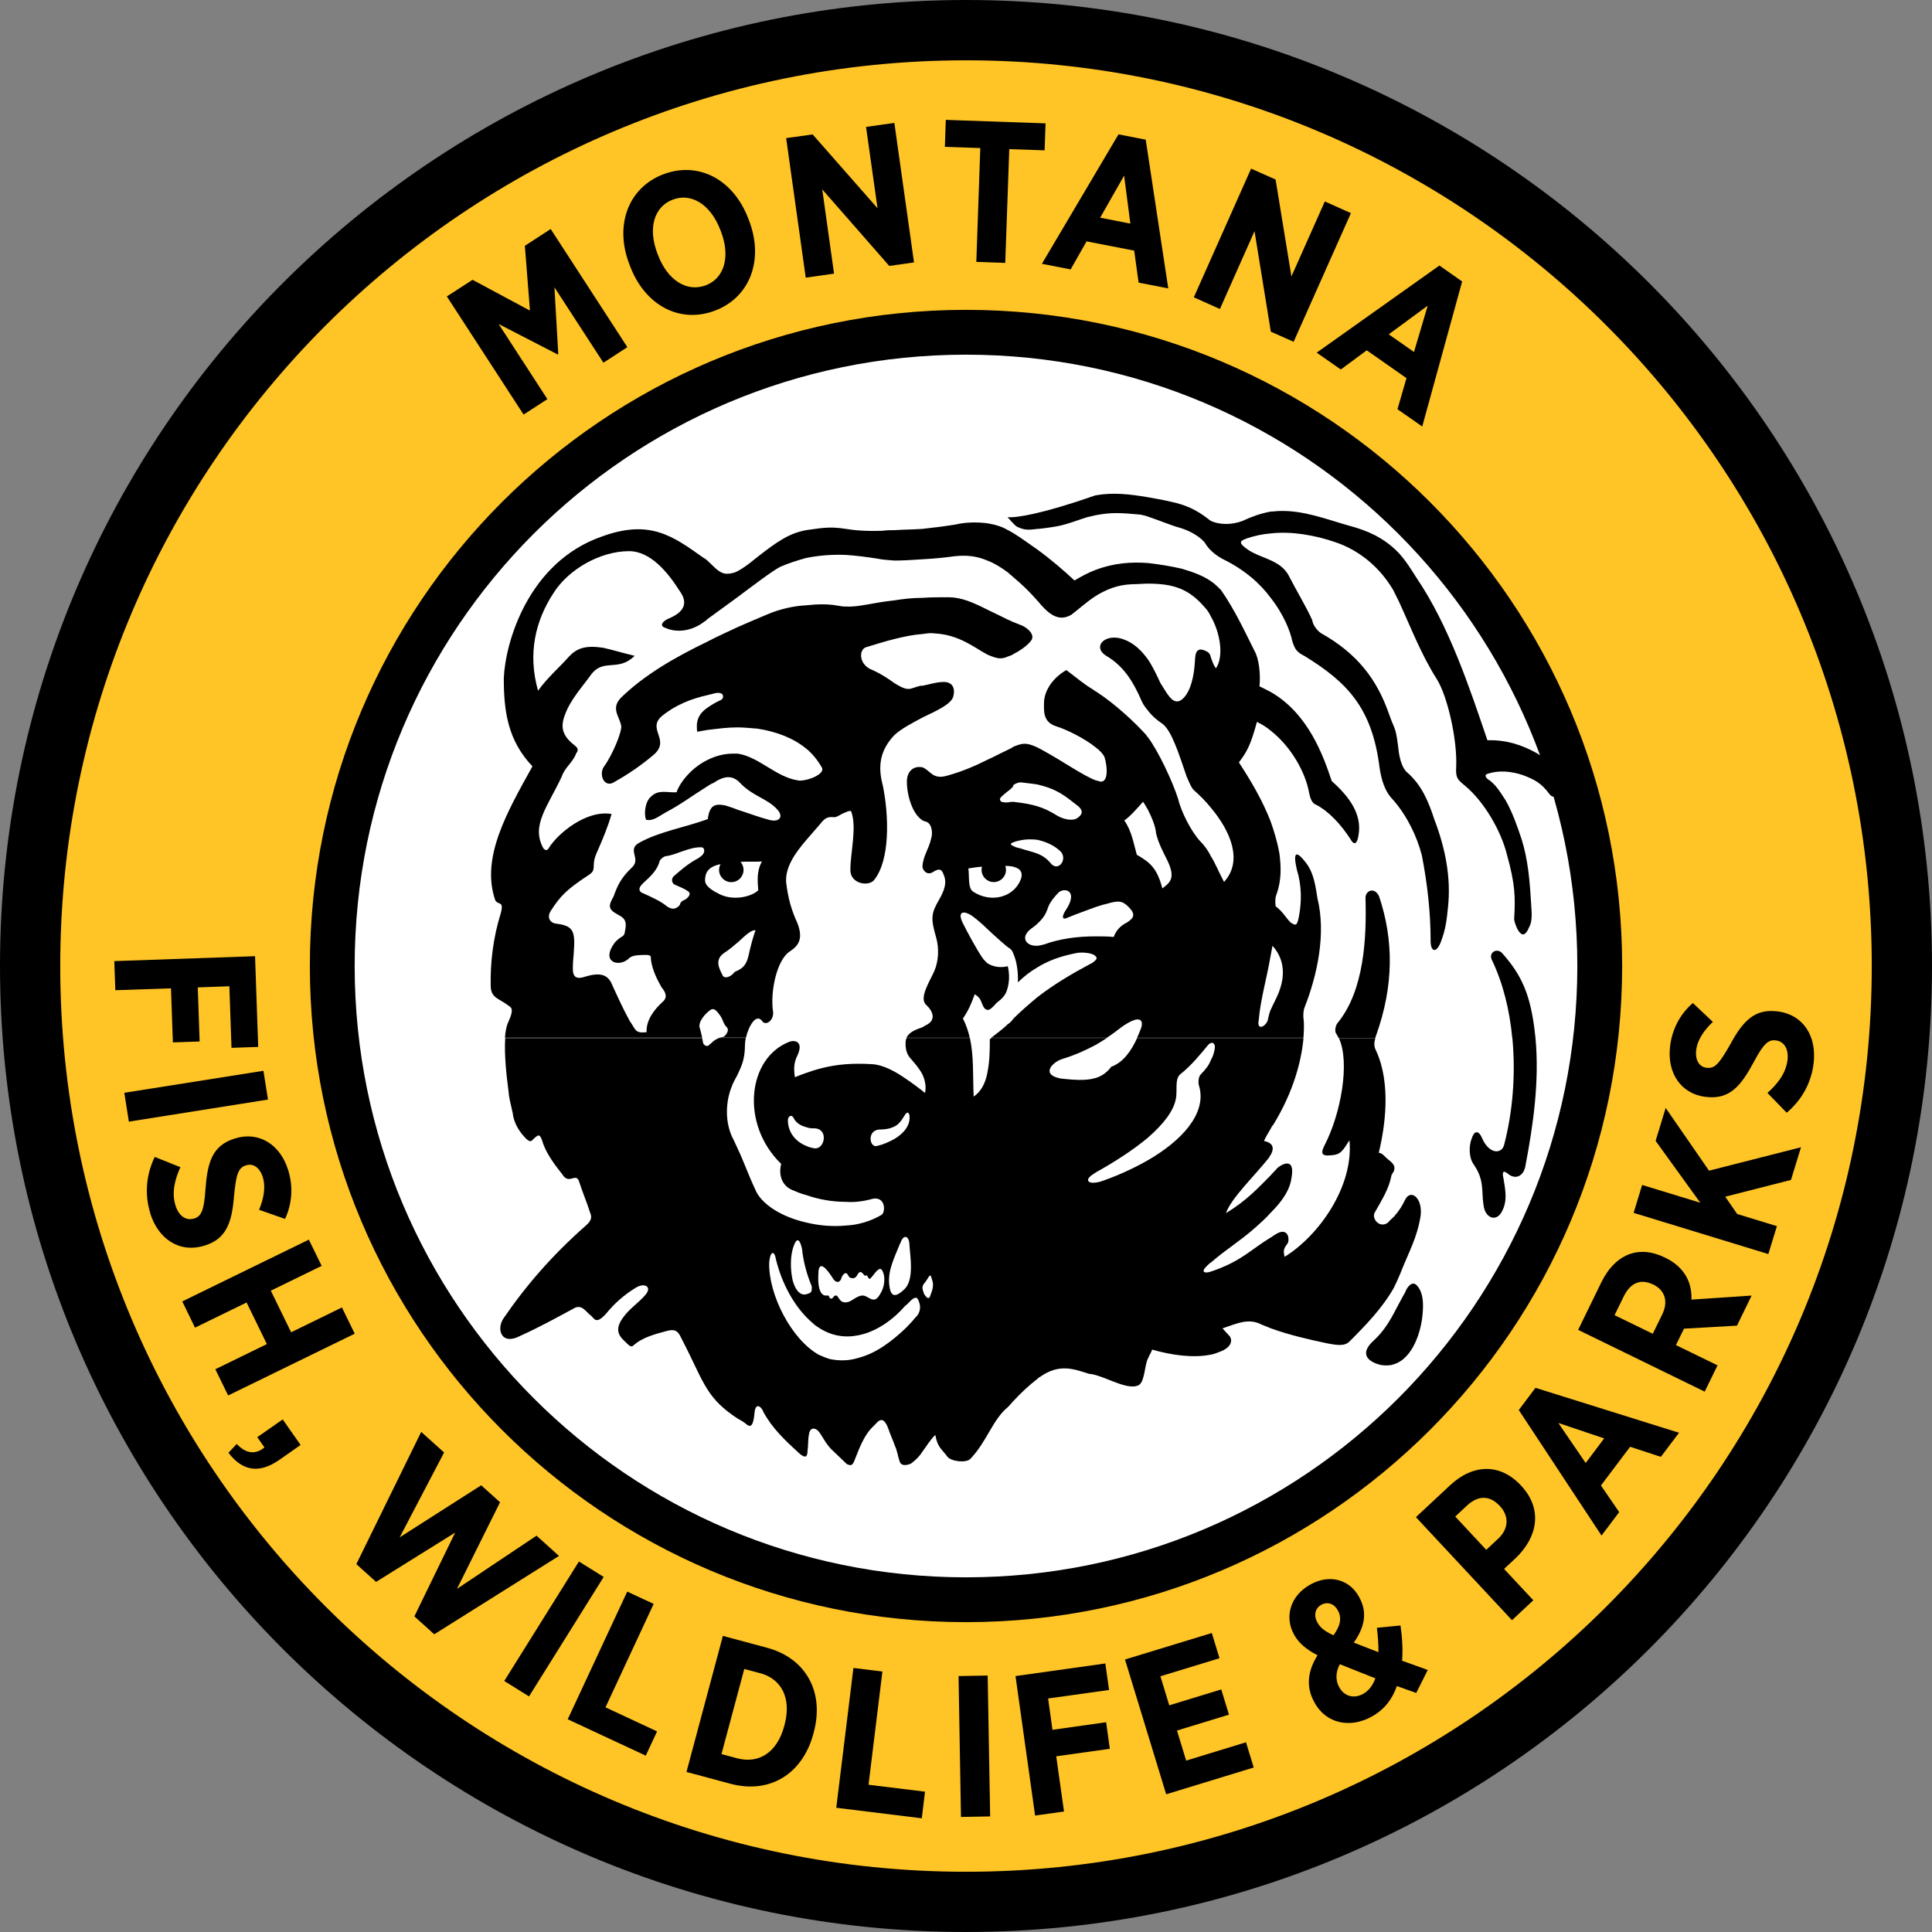 <?xml version="1.0" encoding="UTF-8"?>
<svg id="Layer_2" data-name="Layer 2" xmlns="http://www.w3.org/2000/svg" viewBox="0 0 288 288">
  <rect x="0" y="0" width="288" height="288" fill="#808080" stroke="none"/>
  <defs>
    <style>
      .cls-1 {
        fill: #fff;
      }

      .cls-2 {
        fill: #ffc425;
      }

      .cls-3 {
        fill-rule: evenodd;
      }
    </style>
  </defs>
  <g id="Layer_1-2" data-name="Layer 1">
    <g>
      <path class="cls-2" d="m4.21,144C4.21,66.79,66.79,4.21,144,4.21s139.79,62.59,139.79,139.79-62.59,139.79-139.79,139.79S4.21,221.21,4.21,144h0Z"/>
      <path class="cls-1" d="m49.03,144c0-52.45,42.52-94.97,94.97-94.97s94.97,42.52,94.97,94.97-42.52,94.97-94.97,94.97-94.97-42.52-94.97-94.97h0Z"/>
      <path d="m52.87,144c0,50.33,40.8,91.13,91.13,91.13s91.13-40.8,91.13-91.13-40.8-91.13-91.13-91.13-91.13,40.8-91.13,91.13h0Zm-6.68,0c0-54.02,43.79-97.81,97.81-97.81s97.81,43.79,97.81,97.81-43.79,97.81-97.81,97.81-97.81-43.79-97.81-97.81h0Z"/>
      <path d="m8.98,144c0,74.57,60.45,135.02,135.02,135.02s135.02-60.45,135.02-135.02S218.57,8.99,144,8.99,8.98,69.43,8.98,144h0Zm-8.98,0C0,64.47,64.47,0,144,0s144,64.47,144,144-64.47,144-144,144S0,223.53,0,144h0Z"/>
      <path d="m104.66,154.72c.04.16.08.35.12.57,0,.56.74.84.93.46.28-.19.46-.37.65-.56.4-.28.66-.4.87-.47h3.95c-.08.37-.13.73-.13,1.03,0,2.23-.56,3.25-1.11,4.46-.28.56-.65,1.11-.93,1.95-.74,1.86-1.11,5.11.37,7.8.19.37.37.84.56,1.21.93,1.95,1.67,4.09,2.6,6.04.84,2.23,3.9,4.18,7.62,5.02,1.86.46,3.9.65,5.94.46,1.86-.09,3.71-.65,5.29-1.58.65-.37.65-2.79-1.3-2.41-1.3.37-2.69.56-3.99.46-2.04,0-4.09-.37-5.94-1.02-.74-.19-1.39-.46-2.04-.74-1.39-.56-2.14-2.04-1.67-3.9-6.13-5.94-5.02-15.79,1.21-18.2.65-.28,2.23-.18,1.21,2.04-.56,1.11-.56,2.04-.37,3.25.37-.19.93-.37,1.67-.65,1.3-.46,3.34-1.11,5.94-1.3,1.21-.09,2.51-.09,3.99,0,1.11.09,2.23.56,3.25,1.11,1.49.84,2.97,1.95,4.18,2.88.09.09.19.19.37.28.19-.93,0-1.86-.37-2.69-.46-.93-1.21-1.77-1.86-2.51-.65-.74-.74-1.77-.65-2.6.03-.14.08-.27.13-.38h9.43c.59,2.66.43,5.55.56,8.74,1.11-.74,1.77-2.04,2.04-3.53.37-1.76.37-3.62.37-5.02.07-.06.15-.13.23-.19h17.23c-.55.36-1.1.7-1.67,1.03-1.39.74-2.97,1.49-5.11,2.14-1.49.56-3.06,2.32-.09,2.88,1.86.19,3.71.37,5.2-.09.93-.28,1.67-.83,2.32-1.67,1.82-.66,3.02-2.46,3.85-4.28h24.8c-.29,3.28-1.44,7.93-4.5,12.92-.19.19-.28.37-.37.56-.37.65-.74,1.21-1.02,1.86.37.09.74.19,1.02.46.28.28.46.74,0,1.58-.09.09-.19.28-.28.46-2.04,2.6-5.66,6.04-6.41,8.27,3.16-1.95,4.74-3.71,6.69-5.67.28-.37.65-.65.93-1.02.46-.46,2.79-1.95,2.14,1.48-.28,1.95-1.58,3.62-3.06,5.11-.74.84-1.58,1.58-2.41,2.32-2.32,2.04-4.27,3.16-6.5,5.11-.19.09-.37.28-.56.46-1.11,1.02-.37,1.21.46.93,4.55-1.49,6.04-3.34,9.01-5.11.19-.09.37-.28.56-.37,1.49-1.02,2.14-.19,2.05.84,0,.74-1.02.84-.56,2.42,5.11-3.16,10.31-10.49,9.66-17.37-1.02,1.58-1.3,2.14-2.69,2.23-1.58.19-1.58-.37-1.02-1.49,2.44-4.71,3.82-12.37,2.13-15.98h5.45c-.2.62-.26,1.26.13,1.95,2.23,4.92,1.3,11.33.37,15.14.74.18.56.37,1.76,1.3.19.19.37.37.47.56.19.37.09.65,0,.93-.19.28-.37.56-.37.74-.37,1.86-1.3,3.34-2.51,5.48-.37.93.84,2.32,2.05,1.39.28-.37.56-.56.84-.84.83-.93,1.21-1.58,1.67-2.51.84-1.76,2.69-.28,2.32,2.42-.56,3.34-1.67,5.11-3.06,8.64-.28.65-.56,1.3-.93,2.04-1.67,2.97-4.18,5.57-6.6,7.99-.74.74-1.86.56-3.34.28-2.6-.56-5.57-1.21-8.36-2.23l-1.39-.56c-1.95-1.02-3.62-.19-5.85.56.28.28.84.93,1.11,1.21.37.56.28,1.58-1.39,2.23-.46.19-.93.37-1.39.46-2.69.56-5.94.09-8.82-.74-.09.37-.37.74-.56,1.21-.56.93-.5,3.39-1.34,4.03-1.39.93-4.51-.88-6.46-1.43-.37-.09-.74-.19-1.02-.19-2.32-.74-4.46-1.58-7.34.46-.19.09-.28.19-.37.28-1.21.93-2.41,2.04-3.53,3.25-.28.28-.56.65-.84.93-2.33,1.89-3.14,5.16-5.64,7.76-.65.65-2.89.36-3.4-.32-.9-1.21-1.47-1.38-1.82-3.26-.84.84-1.3,1.67-1.86,2.42-.46.74-1.02,1.3-1.77,1.86-.46.19-1.39.47-1.67-.28-.32-.94-.37-1.67-.74-2.42-.28-.84-.65-1.58-.93-2.42-.84-2.41-1.67-1.02-2.14-.56-1.58,1.39-2.32,3.71-2.97,5.29-.37.93-.74.56-1.11.46l-.09-.09c-.84-.84-1.39-1.3-2.04-1.95-1.49-1.39-1.77-3.16-2.79-3.25-1.02-.09-.74,2.14-.93,3.25,0,.46-.09.74-.19.84-.19.19-.65,0-1.21-.56-1.95-1.77-3.9-3.62-5.2-6.04-.09-.46-1.11-1.67-1.3.09-.28,3.25-1.11,1.67-1.86,1.3-.19-.09-.46-.28-.65-.37-2.14-1.39-3.44-2.69-4.46-4.27-1.21-1.86-2.14-4.27-3.99-7.8-.46-1.02-.93-1.3-2.04-1.02-1.67.46-3.71.93-5.11,2.23-.37.28-.74-.19-1.02-.46-.93-.84-1.86-1.77-.56-3.62.93-1.39,2.42-2.32,3.44-3.53,1.02-1.21-.19-1.86-1.49-1.02-1.67,1.02-3.16,2.32-4.36,3.81-1.49,1.67-1.76.83-2.23.37-.84-.56-1.39-1.95-2.79-1.02-2.6,1.39-4.74,2.6-7.8,3.99-2.79,1.49-3.62-.93-2.51-2.6,3.44-5.02,7.34-9.47,12.17-13.74,1.02-.84,1.02-1.39.74-2.04-.46-1.49-1.11-2.97-1.58-4.46-.46-1.67-1.39.28-2.42-1.02,0-.19-2.42-2.69-3.16-5.29-.37-1.02-.56-.84-1.3-.18-.37.46-.56.37-1.02,0-.93-.93-1.86-2.23-2.04-3.81-.37-1.77-.56-2.23-.65-3.44-.21-1.58-.66-5.17-.48-7.81h29.38Zm124.23,0c.6,6.42-.32,12.91-1.51,19.14-.28,1.48-1.48,2.04-2.6,1.11-1.02-.84-.74.37-.65.74.28,1.76.65,3.44-.37,5.11-.93,1.39-2.41.56-2.6-1.11-.37-2.14.19-3.71-1.48-6.13-.74-1.02-.74-2.79-.28-3.9.28-.93.93-1.48,1.58.09,1.11,2.41,2.97,2.23,3.25.83,1.23-4.69,1.75-10.36,1.21-15.9h3.45Zm-95.55,13.2c-.74.37-1.49.46-2.32.46-1.86.19-1.39,2.88-.19,2.42.84-.19,1.67-.56,2.51-1.02,1.39-.84,2.42-2.04,2.23-3.53-.19-.74-.56-.28-.83.19-.37.65-.84,1.21-1.39,1.48h0Zm-13.19.09c-.74-.19-1.39-.56-1.77-1.21-.37-.84-.93-.37-.93.19,0,1.77,1.11,3.16,2.69,3.81.37.18.74.28,1.21.37,1.58.28,2.23-2.88.09-2.97-.37,0-.84,0-1.3-.19h0Zm43.18,6.78c-.09.09-.19.09-.28.19-1.39.84-.93,1.48.28,1.3.19,0,.37-.09.56-.09,2.23-.74,4.83-1.86,7.25-3.25,4.83-2.79,8.82-6.87,7.61-11.05-.19-.46-.09-1.49.28-1.77.74-.74,1.21-1.39,1.49-2.14.28-.46.46-1.02.56-1.67.09-.65-.19-.93-.56-.84-.19.09-.37.19-.56.46-.93,1.11-2.32,2.88-4.09,4.27-.74.74-.37,2.32-.56,3.44-.28,1.95-1.95,3.99-4.18,5.94-2.32,1.95-5.29,3.81-7.8,5.2h0Zm-36.42,15.73c-.19,0-.37-.19-.46-.37-.37-.84-.93,0-1.02.37-.14.58-.74.93-1.3,0-1.67-2.6-2.14-1.95-2.14-.56-.09,1.39.09,3.34,1.3,3.16.44-.09.22.51.65.46.37-.09.28-.46.65-.46.46-.09.47,1.42,1.95.93.52-.17,1.3-.93,2.04-.93.93,0,1.67,1.49,2.6-.19.65-.93.93-2.6.28-3.62-.37-.56-1.11.56-1.48,1.02-.65.84-.46-.37-.93-.19-.28.28-.65-1.3-1.3,0-.19.37-.56.46-.84.37h0Zm7.24-5.11c-.84,2.14-1.86,3.99-1.58,6.22.19,1.48.71,1.98,2.14.65,1.67-1.39.93-5.11.84-6.97-.09-1.02-.84-1.39-1.3-.09l-.09.19h0Zm-12.08,16.55c.57.25,1.14.5,1.71.65,1.5.29,2.89.22,4.27-.22,2.66-.7,5.07-2.59,7.02-4.46.44-.49.97-.98,1.32-1.46.71-.6.94-1.54.62-2.36-.21-.55-.35-1.28-1.75.28-.09.1-.27.2-.36.3-1.58,1.85-4.17,3.85-7.02,4.37-1.93.38-3.99.12-6.02-1.27-.29-.17-.58-.43-.87-.7-2.63-2.28-4.49-5.9-5.33-9.39-.26-1.48-.89-1.07-1,.52-.12,4.75,3.3,11.45,7.42,13.75h0Zm16.26-11.44c-.09.09-.09.19-.19.28-.28.56-.93.74-.46,1.86,0,.19.37.74.65.84.09,0,.19,0,.28-.19.28-.74.65-1.58.37-2.42-.19-.46-.19-1.21-.65-.37h0Zm-17.37,1.95s.13-.52,0-.84c-.06-.15-1.14-2.62-1.39-5.39-.19-.93-.65-2.32-1.3-.37-.46,1.3-.46,3.16-.18,4.64.18,1.11.94,2.79,2.14,2.41.33-.1.65-.19.74-.46h0Zm86.76,3.4c.56-1.02,1.11-2.14,1.76-3.25.19-.65,1.11-1.95,1.86-.84.84,1.02.84,2.6.74,3.9-.19,2.79-1.48,6.87-4.36,7.71-.56.19-1.21.19-1.86.09-1.58-.37-3.53-1.48-1.02-3.71,1.11-1.02,2.04-2.32,2.88-3.9h0Z"/>
      <path d="m75.27,154.72c.07-.93.21-1.75.48-2.31,1.02-2.23.37-2.23-.09-2.6-1.21-.93-2.42-1.02-2.51-2.69-.09-3.62.37-7.34,1.49-10.96.56-2.04-.46-1.11-.84-2.04-2.14-6.32,1.86-13.19,5.57-19.88-3.62-3.81-4.27-8.08-4.27-13.1.19-5.29,3.62-17.37,14.67-21.18,7.15-2.6,10.59,0,15.05,3.16.19.09.46.28.65.46.93.84,1.76,1.95,2.88,1.95.46,0,1.02-.09,1.58-.37.84-.46,1.76-1.12,2.51-1.76,3.62-2.88,5.29-3.9,7.71-4.37.65-.09,1.3-.19,2.04-.28,1.76-.19,2.69-.09,3.9.09,1.21.19,2.69.37,5.48.28.56-.09,1.21-.09,1.76-.09,1.39-.09,2.79-.09,4.18-.19,1.67-.19,3.25-.37,4.92-.65,1.58-.37,3.25-.37,4.74-.19,1.11.19,2.14.46,3.06,1.02.09,0,.65.37.84.46,1.21.74,2.32,1.58,3.53,2.41,2.05,1.49,3.99,3.16,5.57,4.64,1.11-.65,2.14-1.21,3.16-1.58,2.69-1.02,5.3-1.21,7.8-1.02,1.67.19,3.34.46,5.01.84,1.58.46,3.16,1.02,4.36,1.86.56.37,1.02.84,1.49,1.3,2.04,2.88,3.62,6.32,5.02,9.1.65,1.11.93,3.44.74,5.29.65.28,1.11.56,1.67.83,5.67,3.25,7.89,9.66,9.1,13.28,2.6,2.32,4.55,4.92,3.99,8.08-.19,1.3-.65,1.58-1.21.56-1.39-2.14-3.16-4.09-5.11-5.11-.56-.19-.84-.83-1.02-1.67-.56-3.25-2.79-7.06-5.76-9.38-.65-.56-1.3-.93-2.04-1.3-.93,3.44-1.49,4.46-2.69,6.04,1.76,2.69,3.53,5.67,4.74,8.82.56,1.58,1.02,3.16,1.3,4.74.28,2.14.28,3.99-.37,5.94-.28.65-.28,1.21-.19,1.95,1.02.74,1.49,1.67,2.23,2.42.74.46.93.56,1.21-.74.46-2.32.46-4.74-.28-7.15-.37-1.58-.65-3.71,1.49-.84,1.11,1.58,1.3,3.44,1.58,5.11,1.3,5.29,0,11.42-1.95,16.35-.19.56-.19,1.39-.09,1.86.04.71.04,1.59-.05,2.59h-24.8c.23-.49.43-.99.61-1.47.37-1.11-.09-2.14-2.97-.09-.73.58-1.43,1.09-2.14,1.56h-17.23c.73-.6,1.71-1.27,2.46-2.03.19-.09.37-.28.56-.46.09-.09.19-.28.28-.37,1.11-1.11,2.32-2.14,3.53-3.16,2.51-1.95,5.2-3.53,7.8-4.92.46-.19.74-.46.93-.65.19-.19.19-.37,0-.56-.46-.56-2.23-.65-2.97-.46-2.32.46-4.09,1.11-5.76,2.14-1.21.74-1.66,1.09-2.87,2.21,0,0,.18-2.31-.66-4.25-.09-.37-.37-.74-.74-.93-.09-.02-1.67-1.39-3.16-2.79-.56-.56-1.3-1.21-2.14-1.86-1.3-.93-2.42-.84-1.49,1.02.74,1.48,1.95,3.71,2.88,5.11.19.28.46.56.74.83.84.56,2.04.74,3.06.46.45,1.66.1,3.66-.59,4.47-.46.56-.43.45-1.08,1.01-.56.65-1.02,1.11-1.39,1.02-.19,0-.46-.19-.65-.65-.28-.56-.28-1.11-1.21-1.67-.46,1.3-.93,2.42-1.76,3.62.48.93.8,1.88,1.02,2.87h-9.43c.42-.91,1.47-1.24,2.38-1.57.19-.09.28-.19.46-.28,1.67-.74,1.11-2.14.09-3.06-1.11-1.02.56-3.53,1.21-5.02.65-1.48.74-3.44.28-5.02-.84-2.88-.74-3.62.46-5.67.74-1.3,1.21-2.51.65-3.71-.37-1.21-1.11-.65-1.76-.28-.83.37-1.39-.46-1.39-.93.09-1.58.93-2.51,1.3-4.18.28-.84.09-2.32-.84-2.51-.19-.09-.37-.09-.46-.19-1.49-.93-2.32-3.71-2.32-5.76,0-1.49.93-2.41,2.32-2.14,1.21.46,1.49,1.95,3.81,1.21,2.04-.56,3.99-1.39,5.85-2.32,1.02-.46,2.04-1.02,3.06-1.49l.56-.28c.09-.09.19-.09.28-.19,1.21-.46,1.76-.74,3.53.09.37.19.74.37,1.21.65,2.69,1.49,5.76,3.62,7.52,4.27.28.09.46.09.65.19,1.3.19,1.11-2.32.65-3.71-.19-.37-.65-.93-1.3-1.39-1.58-1.3-4.36-2.69-5.94-3.16-1.95-.65-1.76-2.32-1.76-3.44,0-1.95,1.48-3.9,3.34-4.92,1.49,1.11,2.51,2.04,4.09,2.97.09.09.19.19.28.19,2.88,1.86,5.85,4.64,7.52,6.5.09.19.19.28.28.37,1.58,2.14,3.62,6.5,4.46,9.1.46,1.95,1.95,4.92,3.34,6.41.74.74,1.21,1.49,1.58,2.23.65,1.02,1.11,2.23,1.95,3.81,2.88-3.16.93-7.62-1.95-11.05-.74-.93-1.67-1.86-2.51-2.6-.46-.37-.84-1.49-1.11-2.04-1.11-3.25-2.23-6.87-3.62-7.89-.84-.56-1.58-1.21-2.14-1.95-.37-.46-.74-.93-.93-1.39-1.21-2.79-2.6-5.2-5.29-6.78-2.23-1.39-.09-3.53,2.69-2.42,1.48.56,2.6,1.67,3.53,2.97.74,1.11,1.3,2.32,1.86,3.53.93,1.39,1.77,3.34,3.07,2.51,1.48-1.02,1.95-3.9,2.04-5.57.09-.84-.09-2.79,1.95-1.58.28.19.37.46.46.84.19.46.28.93.74,1.58,1.21-1.77.65-5.29-.74-7.71-.28-.56-.56-1.02-.93-1.39-2.32-2.69-4.55-3.53-8.45-3.53-.74,0-1.58.09-2.42.09-2.23.09-3.9.84-5.39,1.76-1.3.84-2.41,1.86-3.62,2.79-1.3.74-2.6.65-4.36-1.3-.28-.28-.46-.56-.74-.84-1.21-1.39-2.41-2.51-3.53-3.44-.28-.28-.56-.46-.84-.74-1.02-.74-2.04-1.39-3.06-1.76-1.48-.65-3.06-.84-4.83-.65-1.39.19-3.07.37-4.83.46-1.39.09-2.79.19-4.18.19-.84-.09-1.67-.09-2.51-.28-1.77-.28-3.25-.46-4.74-.56-2.14-.09-4.09.09-5.94.46-1.3.37-2.51.74-3.81,1.3-1.11.56-3.81,2.6-6.41,4.55-1.77,1.3-3.44,2.51-4.46,3.25-.19.19-.28.28-.46.37-1.76,1.39-4.09,1.76-5.85.93-.93-.28-.37-1.02.56-1.39,2.88-1.21,2.51-2.79,1.67-3.99-1.76-2.79-4.36-6.04-7.62-6.04-4.27,0-9.01,2.69-11.24,6.22-2.69,4.09-3.9,9.01-2.32,14.58,1.39-1.95,3.25-3.53,4.55-5.02,1.21-1.3,2.42-1.77,5.11-1.39,1.67.37,2.42.65,4.74,1.21-2.42,2.42-4.55.37-6.41,2.69-1.39,1.95-3.16,3.81-3.99,6.13-.83,2.14-.09,3.34,1.58,4.64.56.46.28.84.09,1.11-.46,1.3-1.67,2.04-2.14,3.44-2.14,4.55-4.55,7.24-2.79,10.59.28.46.65.46.84.09,1.3-2.14,5.57-5.76,9.38-5.11-.56,1.95-1.3,3.71-2.32,6.04-.74,1.86.19,2.23-1.11,3.07-3.25,2.14-4.18,3.07-5.67,5.39-.56.93-.09,1.77.93,1.86,2.88.37,2.79,1.39,2.42,5.76,0,1.02-.37,2.88,1.77,2.14,2.14-.65,3.25-.37,3.9.84.93,2.04,1.77,3.9,2.79,5.76.93,1.3.74,1.86,2.51,1.67-.09-1.86,1.21-3.44,2.42-4.55.84-.74.28-1.58-.19-2.14-.74-1.3-1.39-2.69-1.58-4.09,0-.56,0-.74-.74-.74-1.86,0-2.23.19-2.69.65-1.49,1.21-4.09.37-1.95-2.51,1.02-1.11,1.39-.74,1.49-1.58.28-1.3.19-1.95-.93-2.51-1.58-.84-1.58-1.3-.74-2.79.56-1.58,1.11-2.79,2.79-4.36,1.3-1.3-.84-2.6,1.02-3.62,2.97-1.67,6.97-2.32,10.22-3.53.28-2.14,1.11-2.32,2.6-2.04.56.19,1.21.37,1.86.65,1.49.46,3.16,1.11,4.64,1.49,1.58.46,2.23-.46,1.3-1.49-1.58-1.77-3.71-1.95-5.76-4.18-1.02-.93-2.14-.93-3.81.19-.28.09-.56.28-.84.46-2.23,1.39-4.09,2.79-6.22,3.9-1.02.56-1.95,1.39-2.97,1.11-.37-.93-.09-2.79.74-3.44,1.11-1.11,2.42-.56,3.81-.65.46-1.39,2.14-3.62,4.64-4.83,1.11-.56,2.41-.93,3.81-.93h.65c3.16.46,5.76,3.53,9.01,3.99.28.09.74,0,1.21-.09,1.3-.28,2.79-1.11,2.32-1.86-.65-1.11-1.39-2.04-2.32-2.79-1.95-1.58-4.36-2.51-7.24-2.97-1.11-.09-2.14-.19-2.97-.19-1.58,0-2.88.19-4.46.37-.46.09-1.02.19-1.58.28-.19-1.49.09-2.6,1.58-3.62.56-.37,1.11-.74,1.95-1.11.46-.19.65-1.3-.84-1.02l-1.11.28c-2.51.56-4.83,1.48-6.87,3.16-2.23,1.95,1.39,3.53-1.21,5.76-1.77,1.49-3.62,2.79-5.76,3.99-1.58,1.11-2.51-1.11-1.58-2.32,1.21-1.67,2.69-5.2,2.51-6.04-.28-1.39-1.58-2.6,0-4.18,3.44-3.34,7.89-5.94,12.91-8.36,1.39-.74,2.88-1.39,4.46-2.14,1.49-.65,2.97-1.3,4.55-1.95,1.77-.74,3.81-1.21,5.67-1.3,1.67-.19,3.25-.19,4.36,0,.56.09,1.02.19,1.58.19,1.95.09,3.81-.56,7.24-.93,1.21-.19,2.51-.37,4.18-.37,1.11-.09,2.42-.09,3.81-.09,1.95,0,3.62.74,5.85,1.86.93.46,1.95.93,3.06,1.49.28.09.56.28.84.37l1.39.56c1.02.56,1.86,1.49,1.11,2.32-.65.74-1.58,1.39-2.51,1.86-.28.19-.56.28-.84.37-.37.19-.83.28-1.11.28-.65,0-1.3-.28-1.95-.56-1.95-1.02-4.18-2.97-7.89-3.16-.56-.09-1.11,0-1.77.09-1.3.09-2.69.37-4.18.74-1.49.37-2.97.84-4.18,1.21-1.21.28-1.21,2.69.93,3.44,1.58.74,2.32,1.3,3.25,1.95,2.23,1.39,2.23.74,3.9.37h.28c1.02-.19,2.04-.56,3.16-.56,1.21,0,1.77.84,1.39,2.23-.37,1.11-2.42,2.04-4.55,3.06-1.58.84-3.16,1.67-4.18,2.6-2.23,2.32-2.51,4.74-1.76,7.52.93,4.55,1.11,11.14-1.3,14.12-.83,1.02-3.62.56-3.53-1.58,0-2.51,1.02-6.41.09-8.73-.28,0-.56.09-.74.19-.84.28-1.39.84-1.86.74-1.11-.09-1.39.28-2.23,1.3l-1.86,2.14c-1.67,1.95-3.16,4.09-2.97,6.32.28,2.32.74,3.99,1.67,6.04,1.02,2.6-.09,3.53-1.21,4.27-1.86,1.3-2.88,5.94-2.41,9.01.09,1.21-1.02,2.04-1.58,1.39-.92-1.37-2.08.7-2.47,2.4h-3.95c.27-.08.45-.07.71-.17.28-.28.83-.93.37-1.39-.74-.84-.37-1.02-1.21-2.04-.19-.28-.46-.56-.74-.65-.19,0-.37,0-.56.19-.28.18-.84.74-1.02,1.02-.19.28-.74,1.02-.46,1.67.14.56.23.86.34,1.38h-29.38Zm124.27,0c-.11-.23-.23-.44-.36-.64-.28-.37-.09-1.3.28-1.67,3.9-4.83,4.27-12.63,4.09-18.57,0-1.11,1.39-1.67,2.04-.19,2.14,6.41,2.23,13.19-.46,20.71-.05.12-.09.24-.13.36h-5.45Zm25.89,0c-.39-4.12-1.37-8.17-3.07-11.69-.46-1.11.84-1.77,1.58-.93,2.79,3.16,4.27,6.04,4.92,12.35.01.09.02.18.03.27h-3.46Zm-75.2-36.77c-.65.56-1.39,1.02-1.11,1.39.09.28.65.28,1.11.28.37-.09.65-.09.84-.09,1.67.19,2.6.37,3.53.65.93.28,1.77.65,2.97,1.39.93.56,2.41.93,3.16.28.74-.56.65-1.11,0-1.67-1.95-1.49-2.97-2.51-6.13-3.25-.65-.09-1.39-.19-2.23-.28-.37-.09-.93.09-1.3.37,0,.09-.09.19-.09.28-.18.18-.46.46-.74.65h0Zm.84,7.61c-.56.19-.46.37,0,.56.28.19.74.28,1.11.37.84.28,1.67.46,2.41.74.74.28,1.49.74,2.14,1.58,1.11,1.11,2.41-.74,1.39-1.86-.93-.93-2.23-1.49-3.53-1.77-.83-.09-1.67-.09-2.51.09-.47.09-.74.19-1.02.28h0Zm20.06-4.83c-.28-.46-.46-.84-.74-1.21-.84.93-1.76,2.04-2.79,2.79,1.11,1.58,1.39,3.44,1.86,5.11.65.37,1.21.74,1.67,1.11,1.11.93,1.67,2.14,2.14,3.9,1.11-.84,2.04-1.49.74-4.18-.65-1.3-1.3-2.51-1.67-3.99-.09-1.11-.65-2.41-1.21-3.53h0Zm-16.53,17c-.28.28-.56.46-.93.74-1.67,1.3-.65,2.6.93,2.51.28,0,.65-.09,1.02-.19,2.32-.83,4.83-1.21,7.71-1.21.84,0,1.77,0,2.69.09.46-1.3,1.39-1.86,1.95-2.14,1.02-.65,1.39-1.21.28-2.32-.93-.93-1.48-1.02-3.34-.46-.46.09-1.02.28-1.58.46-1.21.46-2.6.93-4.18,1.58-.93.46-.84-.28-.28-1.11,1.86-2.79,0-3.44-1.02-2.69-.46.46-1.39,1.49-1.67,2.42-.28.83-.65,1.48-1.58,2.32h0Zm-50.04-11.42c-1.77-.09-3.72,1.11-5.2,1.3-.37,0-.93.46-1.02.74-.37,1.39-1.39,2.32-2.42,3.25-.93.84-.65,1.39,0,1.58,1.21.56,2.51,1.11,3.53,1.95.56.37,1.21.56,1.86-.19.09-.09,0-.56.84-.84.65-.46.84-.93.46-1.21-.65-.46-1.21-.65-2.04-1.02-.37-.19-.56-.74-.19-1.21,1.21-1.02,1.95-1.76,3.81-2.79.09-.09.28-.19.37-.28.56-.46.56-1.21,0-1.3h0Zm5.36,14.21c-.65.56-1.3,1.11-2.04,1.58-1.39,1.02-.65,2.32-.18,3.25.18.56,1.02.37,1.58-.19.19-.28.37-.37.65-.46.65-.37,1.3-.65,1.67-2.32.28-1.3.65-2.69,1.02-3.71-.65-.09-1.58.84-2.69,1.86h0Zm-2.5-11.7c-1.95.37-2.32,1.39-2.32,2.42,0,.93,1.32,1.63,2.14,2.04,2.14,1.08,4.86.36,5.79-.57-.09-1.29-.28-2.82.55-4.29-1.32.08-2.14-.02-3.19.06.28.32.45.74.45,1.2,0,.38-.12.73-.32,1.02-.04.06-.08.11-.13.17-.33.39-.83.63-1.38.63-1.01,0-1.82-.82-1.82-1.82,0-.31.08-.6.22-.86h0Zm81.99,21.73c.37-.84.84-1.67,1.21-2.6.65-1.67,1.3-4.46-.93-6.97l-.28,1.49c-.65,3.71-1.49,6.41-1.77,9.57-.37,1.86,1.3.83,1.39-.19.09-.37.18-.83.37-1.3h0Zm-43.09-20.87c0-.17.02-.32.06-.48-.68.04-1.2.12-2.03.26.18,1.02-.12,2.91.7,3.45,2.7,1.78,6.07.83,7.1-1.78.26-.66.19-1.21-.28-1.58-.68-.43-1.41-.47-2.01-.47.06.18.1.38.1.59,0,1.01-.81,1.82-1.82,1.82-1,0-1.82-.81-1.82-1.82h0Zm3.89-52.59c1.25.13,5.13-.47,13.1-3.25,2.6-.46,5.02-.19,7.8.28,1.02.19,2.14.37,3.34.65,2.23.46,3.9,1.21,5.67,2.6.09.09.28.19.37.28,1.21.56,3.06.65,4.74,0,1.39-.65,2.69-1.11,4.18-1.39.46,0,.93-.09,1.39-.09,3.53-.09,6.87,1.21,10.12,2.14,3.25.84,5.2,1.95,6.78,3.34,1.39,1.21,2.32,2.69,3.44,4.46,4.92,7.24,7.99,16.62,10.59,24.24,2.88-.09,5.2.74,7.24,1.86,1.67.93,3.16,2.41,3.81,4.18.37.84-.74,3.25-1.76,2.04-1.3-1.77-2.32-2.23-3.99-2.88-1.67-.56-3.44-.74-5.02-.28-.28.09-.93.19-.28.84,1.21.74,1.95,2.04,2.69,3.16,1.02,1.77,1.76,3.9,2.41,5.85.93,2.97,1.21,6.13,1.39,9.29.09,1.49.28,2.88-.28,3.81-1.11,2.79-2.23-.74-2.23-1.21.19-3.25.19-5.11-1.11-9.75-.84-3.34-3.34-7.8-6.32-10.22-1.02-.84-1.3-1.11-1.21-2.69.19-4.09-1.3-10.59-2.88-13.1-2.41-3.81-3.9-7.8-5.67-11.61l-.83-1.67c-1.95-3.34-5.02-5.94-8.64-7.15-2.97-1.02-6.5-1.67-9.66-1.3-1.21.09-2.41.37-3.53.74-.93.37-1.49.56.28,1.76,1.02.65,2.23,1.02,3.25,1.49,1.21.56,2.23,1.21,2.88,2.6.84,1.67,2.41,4.27,3.34,6.32.09.74.74,1.58,1.3,1.95,5.48,3.07,8.36,6.96,10.12,11.98.28.74.46,1.3.65,1.67.37.93.46,1.11.74,3.25.09,1.02.37,3.16,1.49,3.99,1.95,1.77,2.97,3.99,3.9,6.87,1.67,4.36,2.51,8.73,2.04,13.1-.19,1.76-.28,3.16-1.11,5.29-.65,1.58-1.48,1.39-1.48-.28,0-4.18-.46-8.36-1.3-12.72-.74-2.88-2.23-5.94-4.27-8.27-1.3-1.3-1.77-3.06-2.04-4.83-1.11-8.92-4.83-12.72-11.15-16.62-1.3-.65-1.48-1.11-1.86-2.23-.28-1.39-1.21-3.9-3.25-6.5-1.58-2.14-3.9-4.18-7.15-5.76-.65-.37-1.21-.74-1.77-1.3-.37-.37-.65-.74-.93-1.21-1.02-1.12-2.6-1.86-3.99-2.23-.74-.19-3.06-1.12-4.46-1.58-.46-.19-.84-.19-1.02-.28-3.06-.28-4.36-.37-6.78.09-.37.09-.74.19-1.21.28-1.48.46-3.06,1.11-4.64,1.39-1.11.19-2.61.38-2.88.37-1.39.19-1.91.15-2.93-.32-.28-.09-1.44-1.45-1.44-1.45h0Z"/>
      <polygon points="78.05 61.8 81.6 59.5 74.33 48.3 83.14 52.84 83.22 52.79 82.65 42.83 89.95 54.07 93.52 51.75 82.09 34.14 78.24 36.64 79 46.3 70.44 41.71 66.61 44.19 78.05 61.8"/>
      <path class="cls-3" d="m106.62,46.29c5.18-1.99,7.29-7.55,5.04-13.41l-.13-.34c-2.25-5.85-7.46-8.54-12.67-6.55-5.18,1.99-7.3,7.53-5.04,13.41l.13.34c2.25,5.85,7.46,8.55,12.67,6.55h0Zm-1.41-3.76c-2.72,1.04-5.64-.63-7.12-4.5l-.08-.2c-1.48-3.87-.48-7.02,2.27-8.07,2.72-1.04,5.61.64,7.1,4.51l.08.2c1.48,3.87.47,7.02-2.24,8.06h0Z"/>
      <polygon points="120.11 41.39 124.33 40.79 122.57 28.23 132.56 39.64 136.25 39.12 133.32 18.32 129.1 18.92 130.81 31.04 121.14 20.04 117.19 20.59 120.11 41.39"/>
      <polygon points="145.54 39.04 149.85 39.19 150.45 22.23 155.72 22.41 155.86 18.39 140.99 17.87 140.85 21.89 146.13 22.07 145.54 39.04"/>
      <path class="cls-3" d="m155.3,39.32l4.3.84,2.37-4.18,7.1,1.38.66,4.77,4.42.86-3.36-22.17-4.06-.79-11.42,19.3h0Zm8.7-6.87l3.57-6.27.93,7.15-4.51-.88h0Z"/>
      <polygon points="177.96 44.32 181.85 46.06 187.01 34.46 189.44 49.44 192.84 50.95 201.38 31.77 197.49 30.03 192.51 41.21 190.15 26.76 186.5 25.14 177.96 44.32"/>
      <path class="cls-3" d="m196.28,52.57l3.59,2.51,3.87-2.86,5.92,4.15-1.34,4.63,3.69,2.58,5.95-21.62-3.39-2.38-18.28,12.98h0Zm10.74-2.73l5.81-4.28-2.05,6.91-3.76-2.63h0Z"/>
      <polygon points="17.04 143.27 17.19 147.61 25.49 147.33 25.77 155.39 29.76 155.25 29.48 147.19 34.19 147.02 34.51 156.2 38.49 156.06 38.02 142.54 17.04 143.27"/>
      <polygon points="18.53 162.9 19.21 167.2 39.95 163.91 39.27 159.62 18.53 162.9"/>
      <path d="m22.37,180.79c1.19,3.9,4.36,6.04,8.09,4.9l.06-.02c3.13-.96,4.04-3.31,4.35-7.23.33-3.52.67-4.38,1.82-4.73h.03c1.03-.33,2.02.35,2.46,1.78.47,1.55.09,3.27-.56,4.85l3.87,1.36c1.1-2.35,1.2-4.89.48-7.24-1.18-3.87-4.39-5.84-7.89-4.77l-.06.02c-3.44,1.05-4.11,3.67-4.4,7.65-.21,3.2-.67,3.97-1.67,4.28h-.03c-1.18.37-2.28-.36-2.77-1.97-.61-2.01-.02-3.98.74-5.68l-3.82-1.53c-1.39,2.84-1.46,5.78-.68,8.34h0Z"/>
      <polygon points="27.17 194 29.07 197.91 36.76 194.16 39.78 200.36 32.1 204.11 34.01 208.02 52.88 198.81 50.97 194.9 43.4 198.6 40.37 192.4 47.95 188.7 46.04 184.79 27.17 194"/>
      <path d="m34.05,216.56c2.07,2.69,4.54,3.19,7.59,1.06l3.17-2.22-2.67-3.81-3.79,2.65,1.07,1.52c-1.22,1.04-2.68,1.04-4.13-.51l-1.24,1.31h0Z"/>
      <polygon points="53.12 233.16 56.06 235.81 67.85 228.46 61.77 240.95 64.73 243.62 83.33 231.94 79.98 228.92 68.12 236.85 74.54 223.94 71.73 221.41 59.58 229.17 66.2 216.52 62.79 213.45 53.12 233.16"/>
      <polygon points="75.17 250.58 78.86 252.88 89.99 235.07 86.3 232.77 75.17 250.58"/>
      <polygon points="84.63 256.29 96.26 261.71 97.95 258.1 90.26 254.51 97.44 239.09 93.5 237.26 84.63 256.29"/>
      <path class="cls-3" d="m102.33,264.14l6.55,1.76c5.88,1.58,10.77-1.49,12.36-7.43l.07-.26c1.59-5.94-1.12-11.02-7-12.59l-6.55-1.76-5.43,20.29h0Zm10.94-14.74c3.19.85,4.76,3.7,3.68,7.73l-.04.15c-1.08,4.03-3.85,5.68-7.04,4.82l-2.32-.62,3.4-12.69,2.32.62h0Z"/>
      <polygon points="124.66 269.48 137.41 271.05 137.89 267.08 129.47 266.05 131.54 249.17 127.22 248.64 124.66 269.48"/>
      <polygon points="143.25 270.85 147.6 270.77 147.23 249.77 142.89 249.85 143.25 270.85"/>
      <polygon points="154.3 270.64 158.61 270.04 157.45 261.81 165.44 260.69 164.89 256.73 156.89 257.86 156.24 253.19 165.33 251.92 164.77 247.97 151.38 249.85 154.3 270.64"/>
      <polygon points="173.84 267.47 186.89 263.48 185.74 259.72 176.82 262.45 175.45 257.97 183.2 255.6 182.05 251.84 174.3 254.21 172.98 249.88 181.79 247.19 180.64 243.43 167.7 247.38 173.84 267.47"/>
      <path class="cls-3" d="m211.12,252.36l1.71-3.42-3.82-1.38c.12-1.64.03-3.41-.24-5.25l-3.52.34c.17,1.42.24,2.54.23,3.64l-3.67-1.43c1.53-2.19,2.12-4.4.81-6.76l-.06-.11c-1.38-2.49-4.32-3.4-7.21-1.8-3.15,1.74-3.83,4.97-2.48,7.41l.04.08c.7,1.26,1.8,2.19,3.49,3.07-1.47,2.36-1.76,4.68-.48,6.99l.04.08c1.76,3.17,5.35,3.83,8.52,2.07,1.97-1.09,3.08-2.67,3.75-4.55l2.87,1.02h0Zm-12.34-8.59c-1.25-.58-1.94-1.09-2.39-1.9l-.03-.05c-.55-1-.33-2.08.61-2.6.89-.49,1.89-.19,2.44.81l.03.05c.61,1.1.37,2.27-.66,3.69h0Zm4.43,8.73c-1.36.76-2.8.39-3.55-.95l-.03-.05c-.51-.92-.6-2.14.1-3.42l5.29,2.11c-.38,1.04-.97,1.84-1.81,2.31h0Z"/>
      <path class="cls-3" d="m225.39,241.52l3.18-2.97-4.36-4.67,1.8-1.68c3.16-3.07,4.03-7.2.74-10.74l-.04-.04c-3.05-3.27-7.08-3.24-10.53-.03l-5.11,4.77,14.32,15.36h0Zm-3.84-10.49l-4.62-4.96,1.73-1.62c1.69-1.58,3.43-1.56,4.92.05l.02.02c1.33,1.43,1.37,3.32-.27,4.85l-1.78,1.66h0Z"/>
      <path class="cls-3" d="m238.73,228.91l2.64-3.5-2.72-3.97,4.35-5.77,4.58,1.5,2.71-3.59-21.4-6.7-2.49,3.31,12.34,18.72h0Zm-2.36-10.83l-4.07-5.96,6.83,2.3-2.76,3.67h0Z"/>
      <path class="cls-3" d="m254.12,207.44l1.91-3.91-6.2-3.02,1.2-2.45,7.9-.45,2.18-4.48-8.97.6c.1-2.52-1.01-4.83-3.87-6.23l-.11-.05c-1.86-.91-3.62-1.06-5.14-.54-1.77.61-3.24,2.06-4.31,4.24l-3.46,7.09,18.87,9.21h0Zm-7.75-8.62l-5.69-2.77,1.37-2.8c.98-1.99,2.48-2.69,4.37-1.77h.03c1.7.84,2.3,2.47,1.33,4.47l-1.41,2.88h0Z"/>
      <polygon points="263.6 186.94 264.88 182.78 258.96 180.97 257.18 178.39 266.98 175.89 268.47 171.02 254.76 174.51 248.3 165.16 246.8 170.07 253.46 179.29 244.79 176.64 243.52 180.8 263.6 186.94"/>
      <path d="m270.35,158.53c.5-4.05-1.52-7.29-5.4-7.77h-.06c-3.25-.4-5.04,1.37-6.91,4.83-1.74,3.08-2.39,3.73-3.58,3.58h-.03c-1.07-.14-1.7-1.15-1.52-2.64.2-1.61,1.25-3.02,2.48-4.2l-2.98-2.81c-1.96,1.69-3.09,3.97-3.39,6.42-.49,4.02,1.63,7.12,5.27,7.57h.06c3.57.45,5.25-1.68,7.14-5.19,1.5-2.84,2.22-3.35,3.27-3.23h.03c1.22.15,1.93,1.27,1.73,2.94-.26,2.08-1.6,3.64-2.99,4.89l2.87,2.95c2.42-2.03,3.69-4.68,4.01-7.34h0Z"/>
    </g>
  </g>
</svg>